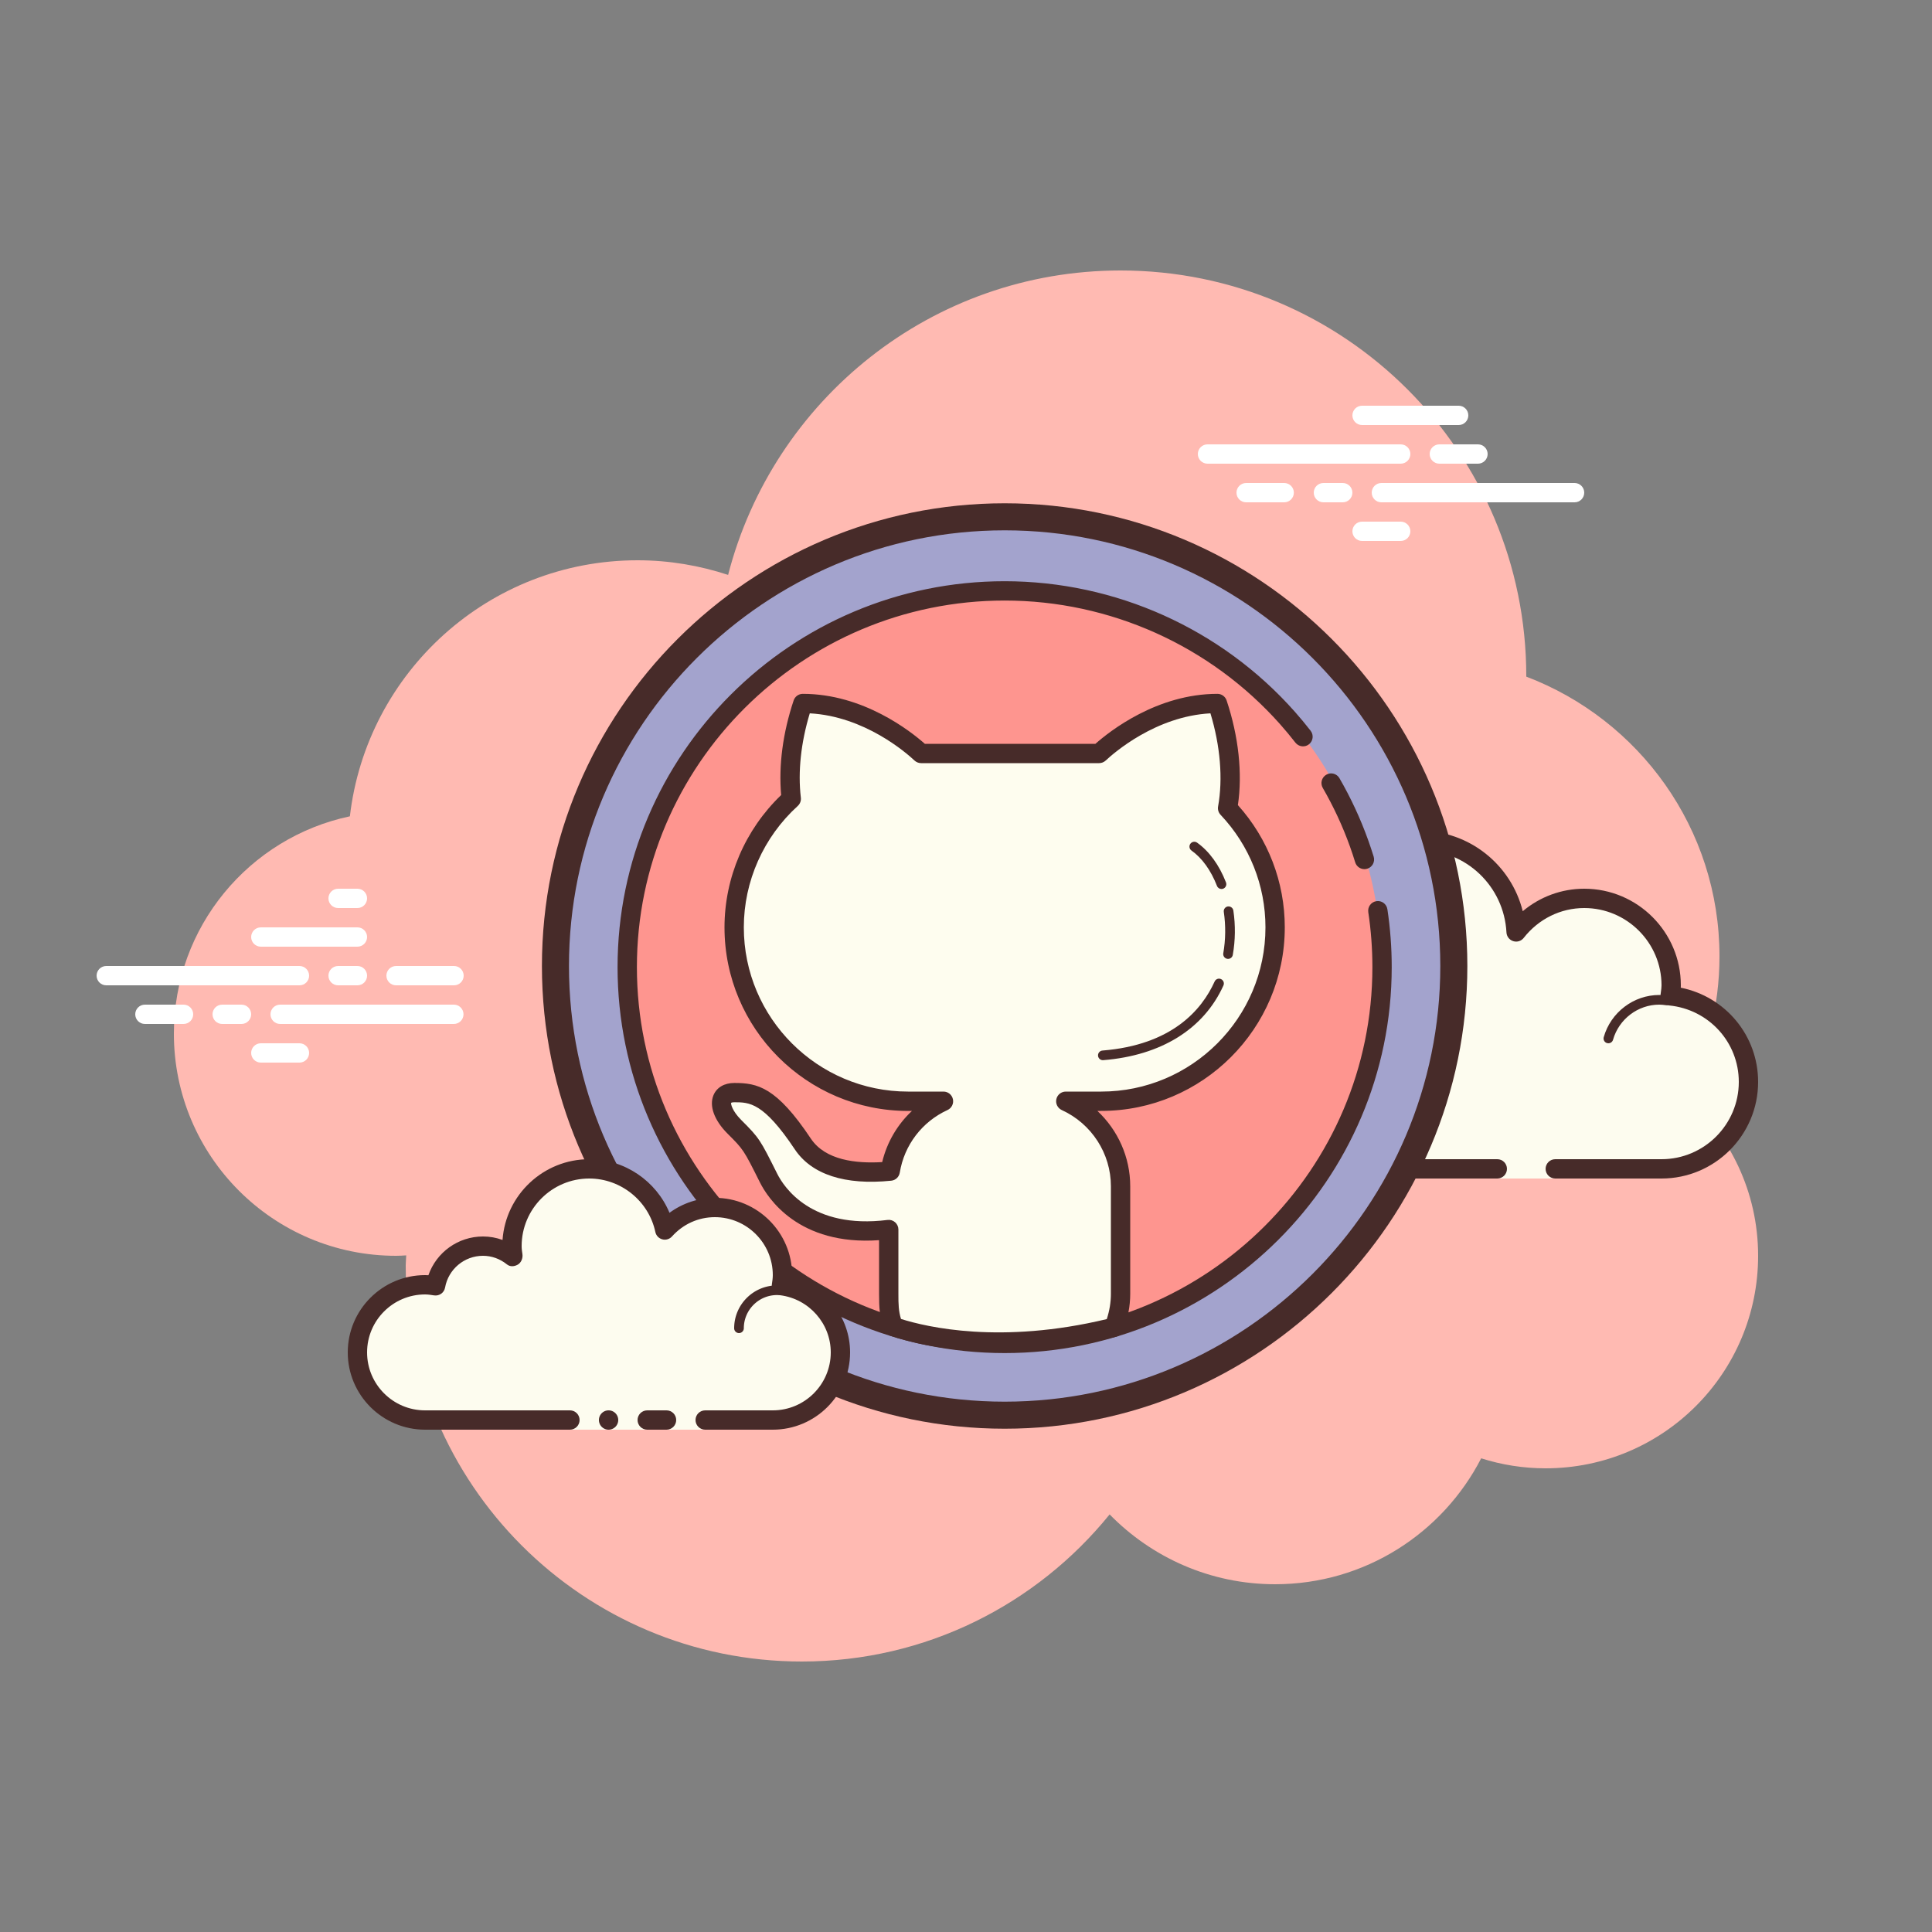 <svg xmlns="http://www.w3.org/2000/svg"  viewBox="0 0 100 100" width="100px" height="100px"><rect x="0" y="0" width="100" height="100" fill="#808080" stroke="none"/><path fill="#ffbab2" d="M87.215,56.71C88.35,54.555,89,52.105,89,49.5c0-6.621-4.159-12.257-10.001-14.478 C78.999,35.015,79,35.008,79,35c0-11.598-9.402-21-21-21c-9.784,0-17.981,6.701-20.313,15.757C36.211,29.272,34.638,29,33,29 c-7.692,0-14.023,5.793-14.89,13.252C12.906,43.353,9,47.969,9,53.5C9,59.851,14.149,65,20.5,65c0.177,0,0.352-0.012,0.526-0.022 C21.022,65.153,21,65.324,21,65.5C21,76.822,30.178,86,41.5,86c6.437,0,12.175-2.972,15.934-7.614C59.612,80.611,62.64,82,66,82 c4.65,0,8.674-2.65,10.666-6.518C77.718,75.817,78.837,76,80,76c6.075,0,11-4.925,11-11C91,61.689,89.53,58.727,87.215,56.71z"/><path fill="#fdfcef" d="M77.5,60.5V61h3v-0.5c0,0,4.242,0,5.5,0c2.485,0,4.5-2.015,4.5-4.5 c0-2.333-1.782-4.229-4.055-4.455C86.467,51.364,86.5,51.187,86.5,51c0-2.485-2.015-4.5-4.5-4.5c-1.438,0-2.703,0.686-3.527,1.736 C78.333,45.6,76.171,43.5,73.5,43.5c-2.761,0-5,2.239-5,5c0,0.446,0.077,0.87,0.187,1.282C68.045,49.005,67.086,48.5,66,48.5 c-1.781,0-3.234,1.335-3.455,3.055C62.364,51.533,62.187,51.5,62,51.5c-2.485,0-4.5,2.015-4.5,4.5s2.015,4.5,4.5,4.5s9.5,0,9.5,0 H77.5z"/><path fill="#472b29" d="M73.5,43c-3.033,0-5.5,2.467-5.5,5.5c0,0.016,0,0.031,0,0.047C67.398,48.192,66.71,48,66,48 c-1.831,0-3.411,1.261-3.858,3.005C62.095,51.002,62.048,51,62,51c-2.757,0-5,2.243-5,5s2.243,5,5,5h15.5 c0.276,0,0.5-0.224,0.5-0.5S77.776,60,77.5,60H62c-2.206,0-4-1.794-4-4s1.794-4,4-4c0.117,0,0.23,0.017,0.343,0.032l0.141,0.019 c0.021,0.003,0.041,0.004,0.062,0.004c0.246,0,0.462-0.185,0.495-0.437C63.232,50.125,64.504,49,66,49 c0.885,0,1.723,0.401,2.301,1.1c0.098,0.118,0.241,0.182,0.386,0.182c0.078,0,0.156-0.018,0.228-0.056 c0.209-0.107,0.314-0.346,0.254-0.573C69.054,49.218,69,48.852,69,48.5c0-2.481,2.019-4.5,4.5-4.5 c2.381,0,4.347,1.872,4.474,4.263c0.011,0.208,0.15,0.387,0.349,0.45c0.05,0.016,0.101,0.024,0.152,0.024 c0.15,0,0.296-0.069,0.392-0.192C79.638,47.563,80.779,47,82,47c2.206,0,4,1.794,4,4c0,0.117-0.017,0.23-0.032,0.343l-0.019,0.141 c-0.016,0.134,0.022,0.268,0.106,0.373c0.084,0.105,0.207,0.172,0.34,0.185C88.451,52.247,90,53.949,90,56c0,2.206-1.794,4-4,4 h-5.5c-0.276,0-0.5,0.224-0.5,0.5s0.224,0.5,0.5,0.5H86c2.757,0,5-2.243,5-5c0-2.397-1.689-4.413-4.003-4.877 C86.999,51.082,87,51.041,87,51c0-2.757-2.243-5-5-5c-1.176,0-2.293,0.416-3.183,1.164C78.219,44.76,76.055,43,73.5,43L73.5,43z"/><path fill="#472b29" d="M72 50c-1.403 0-2.609.999-2.913 2.341C68.72 52.119 68.301 52 67.875 52c-1.202 0-2.198.897-2.353 2.068C65.319 54.022 65.126 54 64.938 54c-1.529 0-2.811 1.2-2.918 2.732C62.01 56.87 62.114 56.99 62.251 57c.006 0 .012 0 .018 0 .13 0 .24-.101.249-.232.089-1.271 1.151-2.268 2.419-2.268.229 0 .47.042.738.127.022.007.045.01.067.01.055 0 .11-.02.156-.054C65.962 54.537 66 54.455 66 54.375c0-1.034.841-1.875 1.875-1.875.447 0 .885.168 1.231.473.047.041.106.063.165.063.032 0 .063-.006.093-.019.088-.035.148-.117.155-.212C69.623 51.512 70.712 50.5 72 50.5c.208 0 .425.034.682.107.023.007.047.01.07.01.109 0 .207-.073.239-.182.038-.133-.039-.271-.172-.309C72.517 50.04 72.256 50 72 50L72 50zM85.883 51.5c-1.326 0-2.508.897-2.874 2.182-.038.133.039.271.172.309C83.205 53.997 83.228 54 83.25 54c.109 0 .209-.072.24-.182C83.795 52.748 84.779 52 85.883 52c.117 0 .23.014.342.029.012.002.023.003.035.003.121 0 .229-.092.246-.217.019-.137-.077-.263-.214-.281C86.158 51.516 86.022 51.5 85.883 51.5L85.883 51.5z"/><path fill="#fff" d="M15.5 51h-10C5.224 51 5 50.776 5 50.5S5.224 50 5.5 50h10c.276 0 .5.224.5.5S15.777 51 15.5 51zM18.5 51h-1c-.276 0-.5-.224-.5-.5s.224-.5.5-.5h1c.276 0 .5.224.5.5S18.777 51 18.5 51zM23.491 53H14.5c-.276 0-.5-.224-.5-.5s.224-.5.5-.5h8.991c.276 0 .5.224.5.5S23.767 53 23.491 53zM12.5 53h-1c-.276 0-.5-.224-.5-.5s.224-.5.5-.5h1c.276 0 .5.224.5.5S12.777 53 12.5 53zM9.5 53h-2C7.224 53 7 52.776 7 52.5S7.224 52 7.5 52h2c.276 0 .5.224.5.5S9.777 53 9.5 53zM15.5 55h-2c-.276 0-.5-.224-.5-.5s.224-.5.5-.5h2c.276 0 .5.224.5.5S15.776 55 15.5 55zM18.5 46c-.177 0-.823 0-1 0-.276 0-.5.224-.5.5 0 .276.224.5.5.5.177 0 .823 0 1 0 .276 0 .5-.224.5-.5C19 46.224 18.776 46 18.5 46zM18.5 48c-.177 0-4.823 0-5 0-.276 0-.5.224-.5.5 0 .276.224.5.5.5.177 0 4.823 0 5 0 .276 0 .5-.224.5-.5C19 48.224 18.776 48 18.5 48zM23.5 50c-.177 0-2.823 0-3 0-.276 0-.5.224-.5.5 0 .276.224.5.5.5.177 0 2.823 0 3 0 .276 0 .5-.224.5-.5C24 50.224 23.776 50 23.5 50z"/><g><path fill="#fff" d="M72.5 24h-10c-.276 0-.5-.224-.5-.5s.224-.5.5-.5h10c.276 0 .5.224.5.5S72.776 24 72.5 24zM76.5 24h-2c-.276 0-.5-.224-.5-.5s.224-.5.5-.5h2c.276 0 .5.224.5.5S76.776 24 76.5 24zM81.5 26h-10c-.276 0-.5-.224-.5-.5s.224-.5.5-.5h10c.276 0 .5.224.5.5S81.777 26 81.5 26zM69.5 26h-1c-.276 0-.5-.224-.5-.5s.224-.5.5-.5h1c.276 0 .5.224.5.5S69.776 26 69.5 26zM66.47 26H64.5c-.276 0-.5-.224-.5-.5s.224-.5.5-.5h1.97c.276 0 .5.224.5.5S66.746 26 66.47 26zM75.5 22h-5c-.276 0-.5-.224-.5-.5s.224-.5.5-.5h5c.276 0 .5.224.5.5S75.777 22 75.5 22zM72.5 28h-2c-.276 0-.5-.224-.5-.5s.224-.5.5-.5h2c.276 0 .5.224.5.5S72.776 28 72.5 28z"/></g><g><path fill="#a3a3cd" d="M52 26.75A23.25 23.25 0 1 0 52 73.25A23.25 23.25 0 1 0 52 26.75Z"/><path fill="#472b29" d="M52,73.95c-13.206,0-23.95-10.744-23.95-23.95S38.794,26.05,52,26.05S75.95,36.794,75.95,50 S65.206,73.95,52,73.95z M52,27.45c-12.434,0-22.55,10.115-22.55,22.55S39.566,72.55,52,72.55S74.55,62.435,74.55,50 S64.434,27.45,52,27.45z"/></g><g><path fill="#fe958f" d="M52 30.5A19.5 19.5 0 1 0 52 69.5A19.5 19.5 0 1 0 52 30.5Z"/></g><g><path fill="#472b29" d="M70.623,44.987c-0.214,0-0.412-0.138-0.478-0.353c-0.084-0.275-0.175-0.548-0.271-0.816 c-0.375-1.048-0.849-2.069-1.408-3.036c-0.139-0.239-0.057-0.545,0.182-0.683c0.24-0.142,0.545-0.058,0.683,0.183 c0.589,1.019,1.088,2.095,1.483,3.197c0.102,0.283,0.197,0.571,0.287,0.86c0.081,0.265-0.067,0.544-0.331,0.625 C70.721,44.98,70.671,44.987,70.623,44.987z"/></g><g><path fill="#472b29" d="M52,70.035c-11.047,0-20.035-8.961-20.035-19.976c0-11.014,8.987-19.975,20.035-19.975 c5.734,0,11.204,2.457,15.007,6.74c0.287,0.323,0.564,0.657,0.831,1c0.169,0.218,0.13,0.532-0.087,0.701 c-0.217,0.173-0.532,0.13-0.702-0.088c-0.253-0.325-0.516-0.642-0.789-0.949c-3.614-4.07-8.811-6.404-14.259-6.404 c-10.496,0-19.035,8.512-19.035,18.975S41.504,69.035,52,69.035s19.035-8.513,19.035-18.976c0-0.955-0.072-1.912-0.213-2.846 c-0.041-0.273,0.147-0.528,0.42-0.569c0.274-0.043,0.528,0.146,0.569,0.419c0.149,0.983,0.224,1.991,0.224,2.996 C72.035,61.074,63.047,70.035,52,70.035z"/></g><g><path fill="#fdfcef" d="M36.5,73.5c0,0,1.567,0,3.5,0s3.5-1.567,3.5-3.5c0-1.781-1.335-3.234-3.055-3.455 C40.473,66.366,40.5,66.187,40.5,66c0-1.933-1.567-3.5-3.5-3.5c-1.032,0-1.95,0.455-2.59,1.165 c-0.384-1.808-1.987-3.165-3.91-3.165c-2.209,0-4,1.791-4,4c0,0.191,0.03,0.374,0.056,0.558C26.128,64.714,25.592,64.5,25,64.5 c-1.228,0-2.245,0.887-2.455,2.055C22.366,66.527,22.187,66.5,22,66.5c-1.933,0-3.5,1.567-3.5,3.5s1.567,3.5,3.5,3.5s7.5,0,7.5,0 V74h7V73.5z"/><path fill="#472b29" d="M38.25 69C38.112 69 38 68.888 38 68.75c0-1.223.995-2.218 2.218-2.218.034.009.737-.001 1.244.136.133.036.212.173.176.306-.036.134-.173.213-.306.176-.444-.12-1.1-.12-1.113-.118-.948 0-1.719.771-1.719 1.718C38.5 68.888 38.388 69 38.25 69zM31.5 73A.5.5 0 1 0 31.5 74 .5.5 0 1 0 31.5 73z"/><path fill="#472b29" d="M40,74h-3.5c-0.276,0-0.5-0.224-0.5-0.5s0.224-0.5,0.5-0.5H40c1.654,0,3-1.346,3-3 c0-1.496-1.125-2.768-2.618-2.959c-0.134-0.018-0.255-0.088-0.336-0.196s-0.115-0.244-0.094-0.377C39.975,66.314,40,66.16,40,66 c0-1.654-1.346-3-3-3c-0.85,0-1.638,0.355-2.219,1c-0.125,0.139-0.321,0.198-0.5,0.148c-0.182-0.049-0.321-0.195-0.36-0.379 C33.58,62.165,32.141,61,30.5,61c-1.93,0-3.5,1.57-3.5,3.5c0,0.143,0.021,0.28,0.041,0.418c0.029,0.203-0.063,0.438-0.242,0.54 c-0.179,0.102-0.396,0.118-0.556-0.01C25.878,65.155,25.449,65,25,65c-0.966,0-1.792,0.691-1.963,1.644 c-0.048,0.267-0.296,0.446-0.569,0.405C22.314,67.025,22.16,67,22,67c-1.654,0-3,1.346-3,3s1.346,3,3,3h7.5 c0.276,0,0.5,0.224,0.5,0.5S29.776,74,29.5,74H22c-2.206,0-4-1.794-4-4s1.794-4,4-4c0.059,0,0.116,0.002,0.174,0.006 C22.588,64.82,23.711,64,25,64c0.349,0,0.689,0.061,1.011,0.18C26.176,61.847,28.126,60,30.5,60c1.831,0,3.466,1.127,4.153,2.774 C35.333,62.276,36.155,62,37,62c2.206,0,4,1.794,4,4c0,0.048-0.001,0.095-0.004,0.142C42.739,66.59,44,68.169,44,70 C44,72.206,42.206,74,40,74z"/><path fill="#472b29" d="M34.5,73c-0.159,0-0.841,0-1,0c-0.276,0-0.5,0.224-0.5,0.5c0,0.276,0.224,0.5,0.5,0.5 c0.159,0,0.841,0,1,0c0.276,0,0.5-0.224,0.5-0.5C35,73.224,34.776,73,34.5,73z"/></g><g><path fill="#fefdef" d="M63.54,41.83c0.285-1.585,0.115-3.499-0.525-5.417c-3.22,0-5.701,2.19-6.124,2.588h-9.214 c-0.424-0.397-2.904-2.588-6.124-2.588c-0.576,1.728-0.77,3.45-0.597,4.934C39.144,42.992,38,45.359,38,48c0,4.971,4.029,9,9,9 h1.835c-1.441,0.66-2.493,2-2.756,3.615c-1.619,0.165-3.578,0.015-4.526-1.407c-1.77-2.655-2.655-2.655-3.54-2.655 c-0.885,0-0.885,0.885,0,1.77c0.885,0.885,0.885,0.885,1.77,2.655c0.729,1.458,2.612,3.109,6.218,2.661v3.331 c0,0.652,0.017,1.129,0.25,1.696c2.167,0.75,6.296,1.312,11.418,0.031C57.875,68.159,58,67.581,58,66.97v-5.575 c0-1.956-1.166-3.631-2.835-4.396H57c4.971,0,9-4.029,9-9C66,45.609,65.061,43.441,63.54,41.83z"/><path fill="#472b29" d="M51.699,69.961c-2.909,0-4.878-0.567-5.612-0.821c-0.135-0.047-0.244-0.149-0.299-0.282 c-0.267-0.649-0.288-1.191-0.288-1.887v-2.78c-4.171,0.297-5.766-2.19-6.165-2.988c-0.849-1.698-0.849-1.698-1.676-2.525 c-0.688-0.688-0.961-1.433-0.73-1.99c0.167-0.402,0.562-0.634,1.083-0.634c1.193,0,2.175,0.206,3.956,2.878 c0.755,1.132,2.356,1.297,3.694,1.218c0.246-1.025,0.785-1.942,1.54-2.648H47c-5.238,0-9.5-4.262-9.5-9.5 c0-2.578,1.066-5.06,2.933-6.851c-0.136-1.528,0.085-3.215,0.646-4.896c0.068-0.204,0.259-0.342,0.474-0.342 c3.13,0,5.579,1.933,6.318,2.588h8.827c0.739-0.655,3.188-2.588,6.317-2.588c0.215,0,0.406,0.138,0.474,0.342 c0.623,1.866,0.827,3.778,0.584,5.417C65.64,43.419,66.5,45.656,66.5,48c0,5.238-4.262,9.5-9.5,9.5h-0.201 c1.065,0.994,1.701,2.4,1.701,3.896v5.575c0,0.633-0.123,1.273-0.365,1.905c-0.058,0.152-0.187,0.267-0.346,0.307 C55.471,69.763,53.42,69.961,51.699,69.961z M46.636,68.269c1.339,0.423,5.168,1.322,10.651,0.007 c0.142-0.437,0.213-0.874,0.213-1.305v-5.575c0-1.688-0.998-3.234-2.543-3.94c-0.214-0.099-0.331-0.332-0.281-0.562 c0.05-0.229,0.253-0.394,0.489-0.394H57c4.687,0,8.5-3.813,8.5-8.5c0-2.17-0.825-4.239-2.324-5.827 c-0.109-0.115-0.156-0.275-0.128-0.431c0.257-1.431,0.116-3.13-0.396-4.82c-2.837,0.153-5,2.05-5.42,2.442 c-0.092,0.087-0.215,0.136-0.342,0.136h-9.214c-0.127,0-0.25-0.049-0.342-0.136c-0.419-0.393-2.583-2.289-5.42-2.442 c-0.459,1.518-0.62,3.02-0.462,4.366c0.019,0.16-0.041,0.319-0.16,0.428C39.518,43.328,38.5,45.619,38.5,48 c0,4.687,3.813,8.5,8.5,8.5h1.835c0.235,0,0.438,0.164,0.488,0.394c0.05,0.229-0.066,0.463-0.28,0.561 c-1.315,0.603-2.239,1.814-2.471,3.241c-0.037,0.224-0.218,0.395-0.443,0.417c-2.395,0.243-4.122-0.32-4.993-1.627 c-1.622-2.433-2.352-2.433-3.124-2.433c-0.127,0-0.169,0.028-0.169,0.029c-0.019,0.059,0.054,0.418,0.523,0.888 c0.943,0.942,0.977,1.012,1.864,2.785c0.343,0.685,1.769,2.884,5.709,2.389c0.142-0.019,0.286,0.026,0.393,0.121 c0.107,0.095,0.169,0.231,0.169,0.375v3.331C46.5,67.496,46.51,67.87,46.636,68.269z"/></g><g><path fill="#fefdef" d="M63.098,50.905c-0.852,1.888-2.722,3.456-6.014,3.72"/><path fill="#472b29" d="M57.083,54.875c-0.129,0-0.238-0.1-0.249-0.23c-0.011-0.137,0.091-0.258,0.229-0.269 c3.596-0.288,5.142-2.103,5.806-3.573c0.057-0.127,0.204-0.183,0.331-0.125c0.125,0.057,0.182,0.204,0.125,0.33 c-1.017,2.254-3.227,3.627-6.222,3.866C57.097,54.875,57.09,54.875,57.083,54.875z"/></g><g><path fill="#fefdef" d="M63.592,47.165c0.105,0.713,0.103,1.469-0.028,2.217"/><path fill="#472b29" d="M63.564,49.632c-0.015,0-0.029-0.001-0.044-0.004c-0.136-0.023-0.227-0.153-0.203-0.289 c0.122-0.693,0.131-1.432,0.027-2.138c-0.021-0.136,0.074-0.264,0.21-0.283c0.133-0.018,0.264,0.074,0.284,0.211 c0.114,0.768,0.104,1.541-0.029,2.296C63.789,49.547,63.683,49.632,63.564,49.632z"/></g><g><path fill="#fefdef" d="M61.816,43.819c0.599,0.426,1.085,1.116,1.408,1.946"/><path fill="#472b29" d="M63.224,46.015c-0.1,0-0.194-0.061-0.233-0.159c-0.315-0.809-0.771-1.442-1.32-1.832 c-0.112-0.08-0.139-0.236-0.059-0.349c0.081-0.113,0.237-0.14,0.349-0.06c0.628,0.447,1.146,1.159,1.496,2.059 c0.05,0.129-0.014,0.273-0.142,0.324C63.285,46.009,63.254,46.015,63.224,46.015z"/></g></svg>